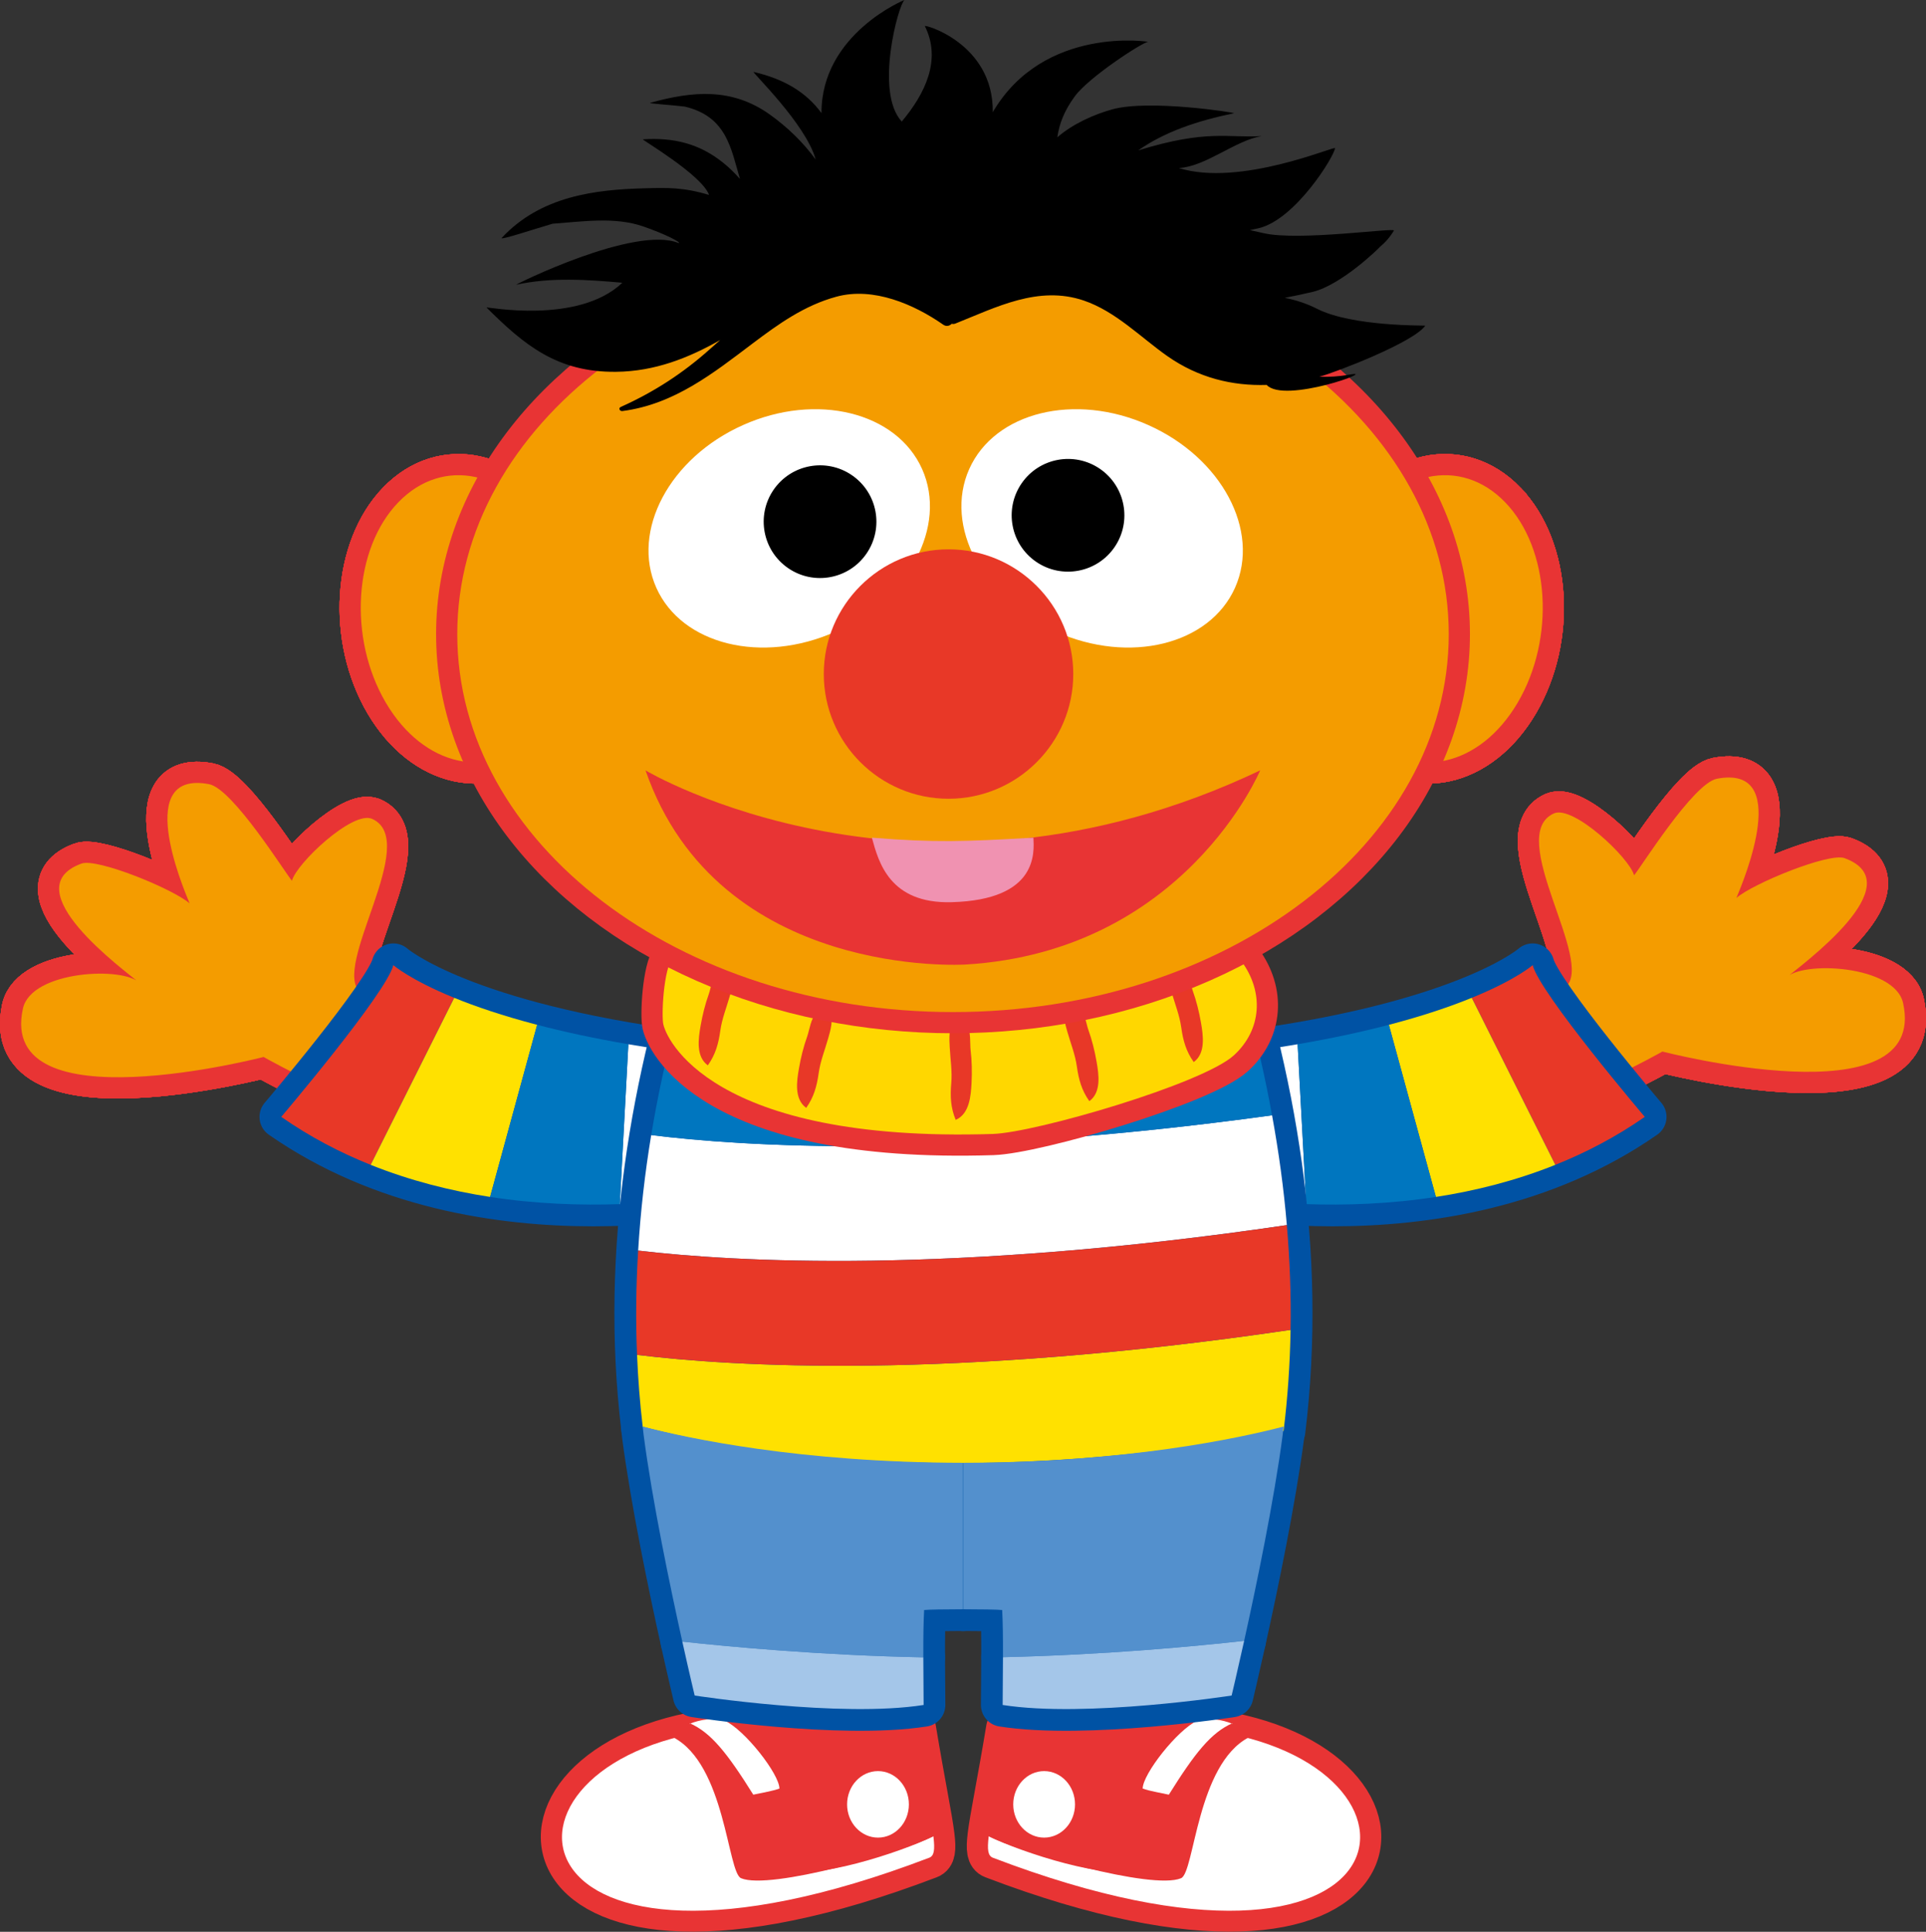 <?xml version="1.0" encoding="UTF-8" standalone="no"?>
<!-- Created with Inkscape (http://www.inkscape.org/) -->

<svg
   xmlns:dc="http://purl.org/dc/elements/1.1/"
   xmlns:cc="http://creativecommons.org/ns#"
   xmlns:rdf="http://www.w3.org/1999/02/22-rdf-syntax-ns#"
   xmlns:svg="http://www.w3.org/2000/svg"
   xmlns="http://www.w3.org/2000/svg"
   xmlns:sodipodi="http://sodipodi.sourceforge.net/DTD/sodipodi-0.dtd"
   xmlns:inkscape="http://www.inkscape.org/namespaces/inkscape"
   width="181.538"
   height="182.098"
   id="svg5696"
   version="1.1"
   inkscape:version="0.48.4 r9939"
   sodipodi:docname="ernie2.svg">
  <rect width="100%" height="100%" fill="#333333" stroke="none"/>
  <defs
     id="defs5698">
    <clipPath
       id="SVGID_2_">
      <rect
         height="88.863"
         width="111.498"
         y="518.962"
         x="382.05"
         id="use1087" />
    </clipPath>
    <clipPath
       id="SVGID_4_">
      <rect
         height="41.315"
         width="49.585"
         y="525.194"
         x="389.847"
         id="use1111" />
    </clipPath>
  </defs>
  <sodipodi:namedview
     id="base"
     pagecolor="#ffffff"
     bordercolor="#666666"
     borderopacity="1.0"
     inkscape:pageopacity="0.0"
     inkscape:pageshadow="2"
     inkscape:zoom="0.77472527"
     inkscape:cx="18.256836"
     inkscape:cy="123.0141"
     inkscape:current-layer="layer1"
     inkscape:document-units="px"
     showgrid="false"
     inkscape:window-width="763"
     inkscape:window-height="591"
     inkscape:window-x="592"
     inkscape:window-y="97"
     inkscape:window-maximized="0"
     fit-margin-top="0"
     fit-margin-left="0"
     fit-margin-right="0"
     fit-margin-bottom="0" />
  <g
     id="layer1"
     inkscape:label="Layer 1"
     inkscape:groupmode="layer"
     transform="translate(-299.686,-26.022)">
    <g
       transform="translate(-111.33,-45.489)"
       id="g5">
      <path
         inkscape:connector-curvature="0"
         style="fill:#e83827"
         d="m 500.385,171.87 c 23.66,6.955 49.699,-0.439 58.18,-7.315 2.875,-2.331 -5.729,-14.298 -1.083,-16.367 1.822,-0.81 7.123,4.188 7.555,5.83 0.577,-0.632 5.563,-8.671 7.81,-9.099 7.065,-1.347 2.593,9.431 1.836,11.237 1.578,-1.371 8.729,-4.291 10.194,-3.753 6.517,2.394 -4.052,10.054 -5.526,11.297 1.446,-1.638 10.252,-1.23 11.044,2.368 2.445,11.105 -22.686,4.566 -22.686,4.566 0,0 -36.761,21.22 -69.196,9.917"
         id="path7" />
      <path
         inkscape:connector-curvature="0"
         style="fill:none;stroke:#e83434;stroke-width:3.994;stroke-linecap:round;stroke-linejoin:round"
         d="m 500.385,171.87 c 23.66,6.955 49.699,-0.439 58.18,-7.315 2.875,-2.331 -5.729,-14.298 -1.083,-16.367 1.822,-0.81 7.123,4.188 7.555,5.83 0.577,-0.632 5.563,-8.671 7.81,-9.099 7.065,-1.347 2.593,9.431 1.836,11.237 1.578,-1.371 8.729,-4.291 10.194,-3.753 6.517,2.394 -4.052,10.054 -5.526,11.297 1.446,-1.638 10.252,-1.23 11.044,2.368 2.445,11.105 -22.686,4.566 -22.686,4.566 0,0 -36.761,21.22 -69.196,9.917"
         id="path9" />
      <path
         inkscape:connector-curvature="0"
         style="fill:#e83827"
         d="m 500.385,171.87 c 23.66,6.955 49.699,-0.439 58.18,-7.315 2.875,-2.331 -5.729,-14.298 -1.083,-16.367 1.822,-0.81 7.123,4.188 7.555,5.83 0.577,-0.632 5.563,-8.671 7.81,-9.099 7.065,-1.347 2.593,9.431 1.836,11.237 1.578,-1.371 8.729,-4.291 10.194,-3.753 6.517,2.394 -4.052,10.054 -5.526,11.297 1.446,-1.638 10.252,-1.23 11.044,2.368 2.445,11.105 -22.686,4.566 -22.686,4.566 0,0 -36.761,21.22 -69.196,9.917"
         id="path11" />
      <path
         inkscape:connector-curvature="0"
         style="fill:none;stroke:#e83434;stroke-width:3.994;stroke-linecap:round;stroke-linejoin:round"
         d="m 500.385,171.87 c 23.66,6.955 49.699,-0.439 58.18,-7.315 2.875,-2.331 -5.729,-14.298 -1.083,-16.367 1.822,-0.81 7.123,4.188 7.555,5.83 0.577,-0.632 5.563,-8.671 7.81,-9.099 7.065,-1.347 2.593,9.431 1.836,11.237 1.578,-1.371 8.729,-4.291 10.194,-3.753 6.517,2.394 -4.052,10.054 -5.526,11.297 1.446,-1.638 10.252,-1.23 11.044,2.368 2.445,11.105 -22.686,4.566 -22.686,4.566 0,0 -36.761,21.22 -69.196,9.917"
         id="path13" />
      <path
         inkscape:connector-curvature="0"
         style="fill:#e83827"
         d="m 500.385,171.87 c 23.66,6.955 49.699,-0.439 58.18,-7.315 2.875,-2.331 -5.729,-14.298 -1.083,-16.367 1.822,-0.81 7.123,4.188 7.555,5.83 0.577,-0.632 5.563,-8.671 7.81,-9.099 7.065,-1.347 2.593,9.431 1.836,11.237 1.578,-1.371 8.729,-4.291 10.194,-3.753 6.517,2.394 -4.052,10.054 -5.526,11.297 1.446,-1.638 10.252,-1.23 11.044,2.368 2.445,11.105 -22.686,4.566 -22.686,4.566 0,0 -36.761,21.22 -69.196,9.917"
         id="path15" />
      <path
         inkscape:connector-curvature="0"
         style="fill:none;stroke:#e83434;stroke-width:3.994;stroke-linecap:round;stroke-linejoin:round"
         d="m 500.385,171.87 c 23.66,6.955 49.699,-0.439 58.18,-7.315 2.875,-2.331 -5.729,-14.298 -1.083,-16.367 1.822,-0.81 7.123,4.188 7.555,5.83 0.577,-0.632 5.563,-8.671 7.81,-9.099 7.065,-1.347 2.593,9.431 1.836,11.237 1.578,-1.371 8.729,-4.291 10.194,-3.753 6.517,2.394 -4.052,10.054 -5.526,11.297 1.446,-1.638 10.252,-1.23 11.044,2.368 2.445,11.105 -22.686,4.566 -22.686,4.566 0,0 -36.761,21.22 -69.196,9.917"
         id="path17" />
      <path
         inkscape:connector-curvature="0"
         style="fill:#e83827"
         d="m 500.385,171.87 c 23.66,6.955 49.699,-0.439 58.18,-7.315 2.875,-2.331 -5.729,-14.298 -1.083,-16.367 1.822,-0.81 7.123,4.188 7.555,5.83 0.577,-0.632 5.563,-8.671 7.81,-9.099 7.065,-1.347 2.593,9.431 1.836,11.237 1.578,-1.371 8.729,-4.291 10.194,-3.753 6.517,2.394 -4.052,10.054 -5.526,11.297 1.446,-1.638 10.252,-1.23 11.044,2.368 2.445,11.105 -22.686,4.566 -22.686,4.566 0,0 -36.761,21.22 -69.196,9.917"
         id="path19" />
      <path
         inkscape:connector-curvature="0"
         style="fill:none;stroke:#e83434;stroke-width:3.994;stroke-linecap:round;stroke-linejoin:round"
         d="m 500.385,171.87 c 23.66,6.955 49.699,-0.439 58.18,-7.315 2.875,-2.331 -5.729,-14.298 -1.083,-16.367 1.822,-0.81 7.123,4.188 7.555,5.83 0.577,-0.632 5.563,-8.671 7.81,-9.099 7.065,-1.347 2.593,9.431 1.836,11.237 1.578,-1.371 8.729,-4.291 10.194,-3.753 6.517,2.394 -4.052,10.054 -5.526,11.297 1.446,-1.638 10.252,-1.23 11.044,2.368 2.445,11.105 -22.686,4.566 -22.686,4.566 0,0 -36.761,21.22 -69.196,9.917"
         id="path21" />
      <path
         inkscape:connector-curvature="0"
         style="fill:#e83827"
         d="m 500.385,171.87 c 23.66,6.955 49.699,-0.439 58.18,-7.315 2.875,-2.331 -5.729,-14.298 -1.083,-16.367 1.822,-0.81 7.123,4.188 7.555,5.83 0.577,-0.632 5.563,-8.671 7.81,-9.099 7.065,-1.347 2.593,9.431 1.836,11.237 1.578,-1.371 8.729,-4.291 10.194,-3.753 6.517,2.394 -4.052,10.054 -5.526,11.297 1.446,-1.638 10.252,-1.23 11.044,2.368 2.445,11.105 -22.686,4.566 -22.686,4.566 0,0 -36.761,21.22 -69.196,9.917"
         id="path23" />
      <path
         inkscape:connector-curvature="0"
         style="fill:none;stroke:#e83434;stroke-width:3.994;stroke-linecap:round;stroke-linejoin:round"
         d="m 500.385,171.87 c 23.66,6.955 49.699,-0.439 58.18,-7.315 2.875,-2.331 -5.729,-14.298 -1.083,-16.367 1.822,-0.81 7.123,4.188 7.555,5.83 0.577,-0.632 5.563,-8.671 7.81,-9.099 7.065,-1.347 2.593,9.431 1.836,11.237 1.578,-1.371 8.729,-4.291 10.194,-3.753 6.517,2.394 -4.052,10.054 -5.526,11.297 1.446,-1.638 10.252,-1.23 11.044,2.368 2.445,11.105 -22.686,4.566 -22.686,4.566 0,0 -36.761,21.22 -69.196,9.917"
         id="path25" />
      <path
         inkscape:connector-curvature="0"
         style="fill:#e83827"
         d="m 500.385,171.87 c 23.66,6.955 49.699,-0.439 58.18,-7.315 2.875,-2.331 -5.729,-14.298 -1.083,-16.367 1.822,-0.81 7.123,4.188 7.555,5.83 0.577,-0.632 5.563,-8.671 7.81,-9.099 7.065,-1.347 2.593,9.431 1.836,11.237 1.578,-1.371 8.729,-4.291 10.194,-3.753 6.517,2.394 -4.052,10.054 -5.526,11.297 1.446,-1.638 10.252,-1.23 11.044,2.368 2.445,11.105 -22.686,4.566 -22.686,4.566 0,0 -36.761,21.22 -69.196,9.917"
         id="path27" />
      <path
         inkscape:connector-curvature="0"
         style="fill:none;stroke:#e83434;stroke-width:3.994;stroke-linecap:round;stroke-linejoin:round"
         d="m 500.385,171.87 c 23.66,6.955 49.699,-0.439 58.18,-7.315 2.875,-2.331 -5.729,-14.298 -1.083,-16.367 1.822,-0.81 7.123,4.188 7.555,5.83 0.577,-0.632 5.563,-8.671 7.81,-9.099 7.065,-1.347 2.593,9.431 1.836,11.237 1.578,-1.371 8.729,-4.291 10.194,-3.753 6.517,2.394 -4.052,10.054 -5.526,11.297 1.446,-1.638 10.252,-1.23 11.044,2.368 2.445,11.105 -22.686,4.566 -22.686,4.566 0,0 -36.761,21.22 -69.196,9.917"
         id="path29" />
      <path
         inkscape:connector-curvature="0"
         style="fill:#e83827"
         d="m 500.385,171.87 c 23.66,6.955 49.699,-0.439 58.18,-7.315 2.875,-2.331 -5.729,-14.298 -1.083,-16.367 1.822,-0.81 7.123,4.188 7.555,5.83 0.577,-0.632 5.563,-8.671 7.81,-9.099 7.065,-1.347 2.593,9.431 1.836,11.237 1.578,-1.371 8.729,-4.291 10.194,-3.753 6.517,2.394 -4.052,10.054 -5.526,11.297 1.446,-1.638 10.252,-1.23 11.044,2.368 2.445,11.105 -22.686,4.566 -22.686,4.566 0,0 -36.761,21.22 -69.196,9.917"
         id="path31" />
      <path
         inkscape:connector-curvature="0"
         style="fill:none;stroke:#e83434;stroke-width:3.994;stroke-linecap:round;stroke-linejoin:round"
         d="m 500.385,171.87 c 23.66,6.955 49.699,-0.439 58.18,-7.315 2.875,-2.331 -5.729,-14.298 -1.083,-16.367 1.822,-0.81 7.123,4.188 7.555,5.83 0.577,-0.632 5.563,-8.671 7.81,-9.099 7.065,-1.347 2.593,9.431 1.836,11.237 1.578,-1.371 8.729,-4.291 10.194,-3.753 6.517,2.394 -4.052,10.054 -5.526,11.297 1.446,-1.638 10.252,-1.23 11.044,2.368 2.445,11.105 -22.686,4.566 -22.686,4.566 0,0 -36.761,21.22 -69.196,9.917"
         id="path33" />
      <path
         inkscape:connector-curvature="0"
         style="fill:#f49c00"
         d="m 500.385,171.87 c 23.66,6.955 49.699,-0.439 58.18,-7.315 2.875,-2.331 -5.729,-14.298 -1.083,-16.367 1.822,-0.81 7.123,4.188 7.555,5.83 0.577,-0.632 5.563,-8.671 7.81,-9.099 7.065,-1.347 2.593,9.431 1.836,11.237 1.578,-1.371 8.729,-4.291 10.194,-3.753 6.517,2.394 -4.052,10.054 -5.526,11.297 1.446,-1.638 10.252,-1.23 11.044,2.368 2.445,11.105 -22.686,4.566 -22.686,4.566 0,0 -36.761,21.22 -69.196,9.917"
         id="path35" />
      <path
         inkscape:connector-curvature="0"
         style="fill:#0052a4"
         d="m 566.047,176.793 c 0,0 -9.904,-11.652 -10.568,-14.302 0,0 -5.742,5.1 -25.336,7.959 l -8.672,12.964 c 0,0 25.582,6.6 44.576,-6.621"
         id="path37" />
      <path
         inkscape:connector-curvature="0"
         style="fill:none;stroke:#0052a4;stroke-width:4.096;stroke-linecap:round;stroke-linejoin:round"
         d="m 566.047,176.793 c 0,0 -9.904,-11.652 -10.568,-14.302 0,0 -5.742,5.1 -25.336,7.959 l -8.672,12.964 c 0,0 25.582,6.6 44.576,-6.621 z"
         id="path39" />
      <path
         inkscape:connector-curvature="0"
         style="fill:#e83827"
         d="m 566.047,176.793 c 0,0 -9.904,-11.652 -10.568,-14.302 0,0 -1.544,1.367 -5.742,3.08 l 7.877,15.744 c 2.882,-1.154 5.724,-2.634 8.433,-4.522"
         id="path41" />
      <path
         inkscape:connector-curvature="0"
         style="fill:#ffe100"
         d="m 557.613,181.315 -7.877,-15.744 c -1.975,0.807 -4.538,1.689 -7.811,2.544 l 4.434,16.224 c 3.683,-0.568 7.503,-1.52 11.254,-3.024"
         id="path43" />
      <path
         inkscape:connector-curvature="0"
         style="fill:#ffffff"
         d="m 521.471,183.414 c 0,0 5.207,1.343 12.664,1.603 l -0.81,-15.072 c -1.021,0.175 -2.074,0.344 -3.183,0.506 l -8.671,12.963 z"
         id="path45" />
      <path
         inkscape:connector-curvature="0"
         style="fill:#0076bf"
         d="m 546.359,184.339 -4.434,-16.224 c -2.452,0.643 -5.302,1.267 -8.601,1.83 l 0.81,15.073 c 3.652,0.126 7.842,-0.004 12.225,-0.679"
         id="path47" />
      <path
         inkscape:connector-curvature="0"
         style="fill:#e83827"
         d="m 503.186,172.382 c -23.66,6.954 -49.697,-0.44 -58.18,-7.316 -2.875,-2.33 5.731,-14.297 1.081,-16.366 -1.819,-0.81 -7.121,4.188 -7.553,5.831 -0.576,-0.633 -5.562,-8.672 -7.811,-9.1 -7.064,-1.347 -2.589,9.431 -1.835,11.237 -1.577,-1.372 -8.728,-4.292 -10.194,-3.753 -6.517,2.393 4.052,10.054 5.526,11.297 -1.446,-1.638 -10.249,-1.231 -11.043,2.369 -2.445,11.104 22.685,4.564 22.685,4.564 0,0 36.761,21.22 69.196,9.918"
         id="path49" />
      <path
         inkscape:connector-curvature="0"
         style="fill:none;stroke:#e83434;stroke-width:3.994;stroke-linecap:round;stroke-linejoin:round"
         d="m 503.186,172.382 c -23.66,6.954 -49.697,-0.44 -58.18,-7.316 -2.875,-2.33 5.731,-14.297 1.081,-16.366 -1.819,-0.81 -7.121,4.188 -7.553,5.831 -0.576,-0.633 -5.562,-8.672 -7.811,-9.1 -7.064,-1.347 -2.589,9.431 -1.835,11.237 -1.577,-1.372 -8.728,-4.292 -10.194,-3.753 -6.517,2.393 4.052,10.054 5.526,11.297 -1.446,-1.638 -10.249,-1.231 -11.043,2.369 -2.445,11.104 22.685,4.564 22.685,4.564 0,0 36.761,21.22 69.196,9.918"
         id="path51" />
      <path
         inkscape:connector-curvature="0"
         style="fill:#e83827"
         d="m 503.186,172.382 c -23.66,6.954 -49.697,-0.44 -58.18,-7.316 -2.875,-2.33 5.731,-14.297 1.081,-16.366 -1.819,-0.81 -7.121,4.188 -7.553,5.831 -0.576,-0.633 -5.562,-8.672 -7.811,-9.1 -7.064,-1.347 -2.589,9.431 -1.835,11.237 -1.577,-1.372 -8.728,-4.292 -10.194,-3.753 -6.517,2.393 4.052,10.054 5.526,11.297 -1.446,-1.638 -10.249,-1.231 -11.043,2.369 -2.445,11.104 22.685,4.564 22.685,4.564 0,0 36.761,21.22 69.196,9.918"
         id="path53" />
      <path
         inkscape:connector-curvature="0"
         style="fill:none;stroke:#e83434;stroke-width:3.994;stroke-linecap:round;stroke-linejoin:round"
         d="m 503.186,172.382 c -23.66,6.954 -49.697,-0.44 -58.18,-7.316 -2.875,-2.33 5.731,-14.297 1.081,-16.366 -1.819,-0.81 -7.121,4.188 -7.553,5.831 -0.576,-0.633 -5.562,-8.672 -7.811,-9.1 -7.064,-1.347 -2.589,9.431 -1.835,11.237 -1.577,-1.372 -8.728,-4.292 -10.194,-3.753 -6.517,2.393 4.052,10.054 5.526,11.297 -1.446,-1.638 -10.249,-1.231 -11.043,2.369 -2.445,11.104 22.685,4.564 22.685,4.564 0,0 36.761,21.22 69.196,9.918"
         id="path55" />
      <path
         inkscape:connector-curvature="0"
         style="fill:#e83827"
         d="m 503.186,172.382 c -23.66,6.954 -49.697,-0.44 -58.18,-7.316 -2.875,-2.33 5.731,-14.297 1.081,-16.366 -1.819,-0.81 -7.121,4.188 -7.553,5.831 -0.576,-0.633 -5.562,-8.672 -7.811,-9.1 -7.064,-1.347 -2.589,9.431 -1.835,11.237 -1.577,-1.372 -8.728,-4.292 -10.194,-3.753 -6.517,2.393 4.052,10.054 5.526,11.297 -1.446,-1.638 -10.249,-1.231 -11.043,2.369 -2.445,11.104 22.685,4.564 22.685,4.564 0,0 36.761,21.22 69.196,9.918"
         id="path57" />
      <path
         inkscape:connector-curvature="0"
         style="fill:none;stroke:#e83434;stroke-width:3.994;stroke-linecap:round;stroke-linejoin:round"
         d="m 503.186,172.382 c -23.66,6.954 -49.697,-0.44 -58.18,-7.316 -2.875,-2.33 5.731,-14.297 1.081,-16.366 -1.819,-0.81 -7.121,4.188 -7.553,5.831 -0.576,-0.633 -5.562,-8.672 -7.811,-9.1 -7.064,-1.347 -2.589,9.431 -1.835,11.237 -1.577,-1.372 -8.728,-4.292 -10.194,-3.753 -6.517,2.393 4.052,10.054 5.526,11.297 -1.446,-1.638 -10.249,-1.231 -11.043,2.369 -2.445,11.104 22.685,4.564 22.685,4.564 0,0 36.761,21.22 69.196,9.918"
         id="path59" />
      <path
         inkscape:connector-curvature="0"
         style="fill:#e83827"
         d="m 503.186,172.382 c -23.66,6.954 -49.697,-0.44 -58.18,-7.316 -2.875,-2.33 5.731,-14.297 1.081,-16.366 -1.819,-0.81 -7.121,4.188 -7.553,5.831 -0.576,-0.633 -5.562,-8.672 -7.811,-9.1 -7.064,-1.347 -2.589,9.431 -1.835,11.237 -1.577,-1.372 -8.728,-4.292 -10.194,-3.753 -6.517,2.393 4.052,10.054 5.526,11.297 -1.446,-1.638 -10.249,-1.231 -11.043,2.369 -2.445,11.104 22.685,4.564 22.685,4.564 0,0 36.761,21.22 69.196,9.918"
         id="path61" />
      <path
         inkscape:connector-curvature="0"
         style="fill:none;stroke:#e83434;stroke-width:3.994;stroke-linecap:round;stroke-linejoin:round"
         d="m 503.186,172.382 c -23.66,6.954 -49.697,-0.44 -58.18,-7.316 -2.875,-2.33 5.731,-14.297 1.081,-16.366 -1.819,-0.81 -7.121,4.188 -7.553,5.831 -0.576,-0.633 -5.562,-8.672 -7.811,-9.1 -7.064,-1.347 -2.589,9.431 -1.835,11.237 -1.577,-1.372 -8.728,-4.292 -10.194,-3.753 -6.517,2.393 4.052,10.054 5.526,11.297 -1.446,-1.638 -10.249,-1.231 -11.043,2.369 -2.445,11.104 22.685,4.564 22.685,4.564 0,0 36.761,21.22 69.196,9.918"
         id="path63" />
      <path
         inkscape:connector-curvature="0"
         style="fill:#e83827"
         d="m 503.186,172.382 c -23.66,6.954 -49.697,-0.44 -58.18,-7.316 -2.875,-2.33 5.731,-14.297 1.081,-16.366 -1.819,-0.81 -7.121,4.188 -7.553,5.831 -0.576,-0.633 -5.562,-8.672 -7.811,-9.1 -7.064,-1.347 -2.589,9.431 -1.835,11.237 -1.577,-1.372 -8.728,-4.292 -10.194,-3.753 -6.517,2.393 4.052,10.054 5.526,11.297 -1.446,-1.638 -10.249,-1.231 -11.043,2.369 -2.445,11.104 22.685,4.564 22.685,4.564 0,0 36.761,21.22 69.196,9.918"
         id="path65" />
      <path
         inkscape:connector-curvature="0"
         style="fill:none;stroke:#e83434;stroke-width:3.994;stroke-linecap:round;stroke-linejoin:round"
         d="m 503.186,172.382 c -23.66,6.954 -49.697,-0.44 -58.18,-7.316 -2.875,-2.33 5.731,-14.297 1.081,-16.366 -1.819,-0.81 -7.121,4.188 -7.553,5.831 -0.576,-0.633 -5.562,-8.672 -7.811,-9.1 -7.064,-1.347 -2.589,9.431 -1.835,11.237 -1.577,-1.372 -8.728,-4.292 -10.194,-3.753 -6.517,2.393 4.052,10.054 5.526,11.297 -1.446,-1.638 -10.249,-1.231 -11.043,2.369 -2.445,11.104 22.685,4.564 22.685,4.564 0,0 36.761,21.22 69.196,9.918"
         id="path67" />
      <path
         inkscape:connector-curvature="0"
         style="fill:#e83827"
         d="m 503.186,172.382 c -23.66,6.954 -49.697,-0.44 -58.18,-7.316 -2.875,-2.33 5.731,-14.297 1.081,-16.366 -1.819,-0.81 -7.121,4.188 -7.553,5.831 -0.576,-0.633 -5.562,-8.672 -7.811,-9.1 -7.064,-1.347 -2.589,9.431 -1.835,11.237 -1.577,-1.372 -8.728,-4.292 -10.194,-3.753 -6.517,2.393 4.052,10.054 5.526,11.297 -1.446,-1.638 -10.249,-1.231 -11.043,2.369 -2.445,11.104 22.685,4.564 22.685,4.564 0,0 36.761,21.22 69.196,9.918"
         id="path69" />
      <path
         inkscape:connector-curvature="0"
         style="fill:none;stroke:#e83434;stroke-width:3.994;stroke-linecap:round;stroke-linejoin:round"
         d="m 503.186,172.382 c -23.66,6.954 -49.697,-0.44 -58.18,-7.316 -2.875,-2.33 5.731,-14.297 1.081,-16.366 -1.819,-0.81 -7.121,4.188 -7.553,5.831 -0.576,-0.633 -5.562,-8.672 -7.811,-9.1 -7.064,-1.347 -2.589,9.431 -1.835,11.237 -1.577,-1.372 -8.728,-4.292 -10.194,-3.753 -6.517,2.393 4.052,10.054 5.526,11.297 -1.446,-1.638 -10.249,-1.231 -11.043,2.369 -2.445,11.104 22.685,4.564 22.685,4.564 0,0 36.761,21.22 69.196,9.918"
         id="path71" />
      <path
         inkscape:connector-curvature="0"
         style="fill:#e83827"
         d="m 503.186,172.382 c -23.66,6.954 -49.697,-0.44 -58.18,-7.316 -2.875,-2.33 5.731,-14.297 1.081,-16.366 -1.819,-0.81 -7.121,4.188 -7.553,5.831 -0.576,-0.633 -5.562,-8.672 -7.811,-9.1 -7.064,-1.347 -2.589,9.431 -1.835,11.237 -1.577,-1.372 -8.728,-4.292 -10.194,-3.753 -6.517,2.393 4.052,10.054 5.526,11.297 -1.446,-1.638 -10.249,-1.231 -11.043,2.369 -2.445,11.104 22.685,4.564 22.685,4.564 0,0 36.761,21.22 69.196,9.918"
         id="path73" />
      <path
         inkscape:connector-curvature="0"
         style="fill:none;stroke:#e83434;stroke-width:3.994;stroke-linecap:round;stroke-linejoin:round"
         d="m 503.186,172.382 c -23.66,6.954 -49.697,-0.44 -58.18,-7.316 -2.875,-2.33 5.731,-14.297 1.081,-16.366 -1.819,-0.81 -7.121,4.188 -7.553,5.831 -0.576,-0.633 -5.562,-8.672 -7.811,-9.1 -7.064,-1.347 -2.589,9.431 -1.835,11.237 -1.577,-1.372 -8.728,-4.292 -10.194,-3.753 -6.517,2.393 4.052,10.054 5.526,11.297 -1.446,-1.638 -10.249,-1.231 -11.043,2.369 -2.445,11.104 22.685,4.564 22.685,4.564 0,0 36.761,21.22 69.196,9.918"
         id="path75" />
      <path
         inkscape:connector-curvature="0"
         style="fill:#f49c00"
         d="m 503.186,172.382 c -23.66,6.954 -49.697,-0.44 -58.18,-7.316 -2.875,-2.33 5.731,-14.297 1.081,-16.366 -1.819,-0.81 -7.121,4.188 -7.553,5.831 -0.576,-0.633 -5.562,-8.672 -7.811,-9.1 -7.064,-1.347 -2.589,9.431 -1.835,11.237 -1.577,-1.372 -8.728,-4.292 -10.194,-3.753 -6.517,2.393 4.052,10.054 5.526,11.297 -1.446,-1.638 -10.249,-1.231 -11.043,2.369 -2.445,11.104 22.685,4.564 22.685,4.564 0,0 36.761,21.22 69.196,9.918"
         id="path77" />
      <path
         inkscape:connector-curvature="0"
         style="fill:#0052a4"
         d="m 437.524,176.793 c 0,0 9.903,-11.652 10.568,-14.302 0,0 5.74,5.1 25.333,7.959 l 8.674,12.964 c 0.001,0 -25.582,6.6 -44.575,-6.621"
         id="path79" />
      <path
         inkscape:connector-curvature="0"
         style="fill:none;stroke:#0052a4;stroke-width:4.096;stroke-linecap:round;stroke-linejoin:round"
         d="m 437.524,176.793 c 0,0 9.903,-11.652 10.568,-14.302 0,0 5.74,5.1 25.333,7.959 l 8.674,12.964 c 0.001,0 -25.582,6.6 -44.575,-6.621 z"
         id="path81" />
      <path
         inkscape:connector-curvature="0"
         style="fill:#e83827"
         d="m 437.524,176.793 c 0,0 9.903,-11.652 10.568,-14.302 0,0 1.544,1.367 5.74,3.08 l -7.877,15.744 c -2.881,-1.154 -5.722,-2.634 -8.431,-4.522"
         id="path83" />
      <path
         inkscape:connector-curvature="0"
         style="fill:#ffe100"
         d="m 445.957,181.315 7.876,-15.744 c 1.976,0.807 4.542,1.689 7.812,2.544 l -4.434,16.224 c -3.682,-0.568 -7.504,-1.52 -11.254,-3.024"
         id="path85" />
      <path
         inkscape:connector-curvature="0"
         style="fill:#ffffff"
         d="m 482.1,183.414 c 0,0 -5.207,1.343 -12.664,1.603 l 0.808,-15.072 c 1.021,0.175 2.077,0.344 3.183,0.506 l 8.673,12.963 z"
         id="path87" />
      <path
         inkscape:connector-curvature="0"
         style="fill:#0076bf"
         d="m 457.212,184.339 4.432,-16.224 c 2.454,0.643 5.305,1.267 8.6,1.83 l -0.809,15.073 c -3.65,0.126 -7.839,-0.004 -12.223,-0.679"
         id="path89" />
      <path
         inkscape:connector-curvature="0"
         style="fill:#0052a4"
         d="m 532.006,206.404 c 2.084,-16.887 -0.875,-33.469 -6.09,-48.781 l -0.227,-5.094 -47.679,1.056 -0.495,4.697 c -5.037,15.01 -7.875,31.218 -5.916,47.726 6.478,1.73 28.883,6.524 60.407,0.396"
         id="path91" />
      <path
         inkscape:connector-curvature="0"
         style="fill:none;stroke:#0052a4;stroke-width:4.096;stroke-linecap:round;stroke-linejoin:round"
         d="m 532.006,206.404 c 2.084,-16.887 -0.875,-33.469 -6.09,-48.781 l -0.227,-5.094 -47.679,1.056 -0.495,4.697 c -5.037,15.01 -7.875,31.218 -5.916,47.726 6.478,1.73 28.883,6.524 60.407,0.396 z"
         id="path93" />
      <path
         inkscape:connector-curvature="0"
         style="fill:#e83827"
         d="m 498.993,244.576 0,0 c -0.207,-1.741 -0.866,-4.82 -1.75,-10.135 -2.607,0.118 -5.666,-0.143 -8.069,-0.099 -4.159,-0.323 -7.789,-0.219 -10.908,0.196 0.021,0.013 0.043,0.03 0.064,0.043 -23.086,3.041 -19.673,27.281 20.276,12.02 0.453,-0.171 0.549,-0.725 0.387,-2.025"
         id="path95" />
      <path
         inkscape:connector-curvature="0"
         style="fill:none;stroke:#e83434;stroke-width:3.994;stroke-linecap:round;stroke-linejoin:round"
         d="m 498.993,244.576 0,0 c -0.207,-1.741 -0.866,-4.82 -1.75,-10.135 -2.607,0.118 -5.666,-0.143 -8.069,-0.099 -4.159,-0.323 -7.789,-0.219 -10.908,0.196 0.021,0.013 0.043,0.03 0.064,0.043 -23.086,3.041 -19.673,27.281 20.276,12.02 0.453,-0.171 0.549,-0.725 0.387,-2.025 z"
         id="path97" />
      <path
         inkscape:connector-curvature="0"
         style="fill:#ffffff"
         d="m 484.664,247.738 c -1.319,-0.541 -0.52,-9.968 -6.288,-13.138 -23.136,3.013 -19.747,27.296 20.23,12.027 0.454,-0.174 0.548,-0.726 0.387,-2.027 -2.994,1.502 -11.524,4.29 -14.329,3.138"
         id="path99" />
      <path
         inkscape:connector-curvature="0"
         style="fill:#e83434"
         d="m 480.863,248.559 c 2.709,1.151 15.242,-2.457 18.13,-3.958 -0.207,-1.739 -0.866,-4.82 -1.75,-10.133 -2.607,0.115 -5.666,-0.144 -8.068,-0.1 -4.16,-0.322 -10.119,-0.289 -14.7,0.911 4.908,2.563 5.116,12.738 6.388,13.28"
         id="path101" />
      <path
         inkscape:connector-curvature="0"
         style="fill:#ffffff"
         d="m 496.684,241.6 c 0,1.73 -1.302,3.132 -2.91,3.132 -1.609,0 -2.914,-1.402 -2.914,-3.132 0,-1.733 1.305,-3.137 2.914,-3.137 1.608,0 2.91,1.404 2.91,3.137"
         id="path103" />
      <path
         inkscape:connector-curvature="0"
         style="fill:#ffffff"
         d="m 476.01,233.941 c 2.03,0.888 3.554,2.826 6.008,6.744 0.976,-0.212 1.736,-0.323 2.465,-0.576 -0.01,-1.369 -3.256,-5.523 -5.16,-6.407 -0.791,-0.366 -2.498,-0.054 -3.272,0.296"
         id="path105" />
      <path
         inkscape:connector-curvature="0"
         style="fill:#e83827"
         d="m 504.598,246.601 c 39.949,15.261 43.36,-8.979 20.276,-12.02 0.021,-0.013 0.043,-0.03 0.063,-0.044 -3.118,-0.414 -6.75,-0.517 -10.909,-0.195 -2.401,-0.043 -5.461,0.217 -8.069,0.099 -0.882,5.315 -1.541,8.394 -1.751,10.134 l 0.002,0.001 c -0.162,1.3 -0.065,1.854 0.388,2.025"
         id="path107" />
      <path
         inkscape:connector-curvature="0"
         style="fill:none;stroke:#e83434;stroke-width:3.994;stroke-linecap:round;stroke-linejoin:round"
         d="m 504.598,246.601 c 39.949,15.261 43.36,-8.979 20.276,-12.02 0.021,-0.013 0.043,-0.03 0.063,-0.044 -3.118,-0.414 -6.75,-0.517 -10.909,-0.195 -2.401,-0.043 -5.461,0.217 -8.069,0.099 -0.882,5.315 -1.541,8.394 -1.751,10.134 l 0.002,0.001 c -0.162,1.3 -0.065,1.854 0.388,2.025 z"
         id="path109" />
      <path
         inkscape:connector-curvature="0"
         style="fill:#ffffff"
         d="m 518.538,247.738 c 1.319,-0.541 0.521,-9.968 6.289,-13.138 23.135,3.013 19.748,27.296 -20.229,12.027 -0.453,-0.174 -0.55,-0.726 -0.388,-2.027 2.994,1.502 11.524,4.29 14.328,3.138"
         id="path111" />
      <path
         inkscape:connector-curvature="0"
         style="fill:#e83434"
         d="m 522.34,248.559 c -2.709,1.151 -15.242,-2.457 -18.132,-3.958 0.21,-1.739 0.869,-4.82 1.751,-10.133 2.608,0.115 5.668,-0.144 8.069,-0.1 4.159,-0.322 10.12,-0.289 14.701,0.911 -4.91,2.563 -5.116,12.738 -6.389,13.28"
         id="path113" />
      <path
         inkscape:connector-curvature="0"
         style="fill:#ffffff"
         d="m 506.52,241.6 c 0,1.73 1.305,3.132 2.912,3.132 1.607,0 2.912,-1.402 2.912,-3.132 0,-1.733 -1.305,-3.137 -2.912,-3.137 -1.607,0 -2.912,1.404 -2.912,3.137"
         id="path115" />
      <path
         inkscape:connector-curvature="0"
         style="fill:#ffffff"
         d="m 527.195,233.941 c -2.034,0.888 -3.557,2.826 -6.008,6.744 -0.977,-0.212 -1.739,-0.323 -2.466,-0.576 0.007,-1.369 3.257,-5.523 5.159,-6.407 0.791,-0.366 2.499,-0.054 3.271,0.296"
         id="path117" />
      <path
         inkscape:connector-curvature="0"
         style="fill:#0052a4"
         d="m 498.121,223.28 c 0.391,-0.049 2.012,-0.074 3.678,-0.075 h -0.029 v -13.804 h 0.029 c -15.377,-0.02 -26.031,-2.326 -30.206,-3.416 0.03,0.26 0.054,0.518 0.087,0.778 0.815,6.239 2.506,14.336 3.649,19.496 4.644,0.506 13.175,1.291 22.715,1.48 -0.005,-2.074 0.017,-3.28 0.077,-4.459"
         id="path119" />
      <path
         inkscape:connector-curvature="0"
         style="fill:none;stroke:#0052a4;stroke-width:4.096;stroke-linecap:round;stroke-linejoin:round"
         d="m 498.121,223.28 c 0.391,-0.049 2.012,-0.074 3.678,-0.075 h -0.029 v -13.804 h 0.029 c -15.377,-0.02 -26.031,-2.326 -30.206,-3.416 0.03,0.26 0.054,0.518 0.087,0.778 0.815,6.239 2.506,14.336 3.649,19.496 4.644,0.506 13.175,1.291 22.715,1.48 -0.005,-2.074 0.017,-3.28 0.077,-4.459 z"
         id="path121" />
      <path
         inkscape:connector-curvature="0"
         style="fill:#0052a4"
         d="m 476.493,231.338 c 0,0 13.701,2.128 21.58,0.891 -0.017,-1.878 -0.027,-3.321 -0.029,-4.49 -9.54,-0.189 -18.071,-0.975 -22.715,-1.48 0.677,3.054 1.164,5.079 1.164,5.079"
         id="path123" />
      <path
         inkscape:connector-curvature="0"
         style="fill:none;stroke:#0052a4;stroke-width:4.096;stroke-linecap:round;stroke-linejoin:round"
         d="m 476.493,231.338 c 0,0 13.701,2.128 21.58,0.891 -0.017,-1.878 -0.027,-3.321 -0.029,-4.49 -9.54,-0.189 -18.071,-0.975 -22.715,-1.48 0.677,3.054 1.164,5.079 1.164,5.079 z"
         id="path125" />
      <path
         inkscape:connector-curvature="0"
         style="fill:#0052a4"
         d="m 532.004,205.985 c -4.177,1.09 -14.828,3.396 -30.205,3.416 h 0.028 v 13.804 h -0.028 c 1.666,10e-4 3.286,0.026 3.679,0.075 0.059,1.177 0.081,2.379 0.075,4.447 9.754,-0.223 18.371,-1.055 22.733,-1.543 1.143,-5.162 2.819,-13.213 3.632,-19.421 0.032,-0.26 0.055,-0.518 0.086,-0.778"
         id="path127" />
      <path
         inkscape:connector-curvature="0"
         style="fill:none;stroke:#0052a4;stroke-width:4.096;stroke-linecap:round;stroke-linejoin:round"
         d="m 532.004,205.985 c -4.177,1.09 -14.828,3.396 -30.205,3.416 h 0.028 v 13.804 h -0.028 c 1.666,10e-4 3.286,0.026 3.679,0.075 0.059,1.177 0.081,2.379 0.075,4.447 9.754,-0.223 18.371,-1.055 22.733,-1.543 1.143,-5.162 2.819,-13.213 3.632,-19.421 0.032,-0.26 0.055,-0.518 0.086,-0.778 z"
         id="path129" />
      <path
         inkscape:connector-curvature="0"
         style="fill:#0052a4"
         d="m 505.523,232.229 c 7.879,1.237 21.582,-0.89 21.582,-0.89 0,0 0.493,-2.059 1.181,-5.154 -4.362,0.488 -12.979,1.319 -22.733,1.541 -0.002,1.172 -0.014,2.618 -0.03,4.503"
         id="path131" />
      <path
         inkscape:connector-curvature="0"
         style="fill:none;stroke:#0052a4;stroke-width:4.096;stroke-linecap:round;stroke-linejoin:round"
         d="m 505.523,232.229 c 7.879,1.237 21.582,-0.89 21.582,-0.89 0,0 0.493,-2.059 1.181,-5.154 -4.362,0.488 -12.979,1.319 -22.733,1.541 -0.002,1.172 -0.014,2.618 -0.03,4.503 z"
         id="path133" />
      <polygon
         style="fill:#0052a4"
         points="501.827,223.205 501.827,209.401 501.799,209.401 501.77,209.401 501.77,223.205 501.799,223.205 "
         id="polygon135" />
      <polygon
         style="fill:none;stroke:#0052a4;stroke-width:4.096;stroke-linecap:round;stroke-linejoin:round"
         points="501.827,223.205 501.827,209.401 501.799,209.401 501.77,209.401 501.77,223.205 501.799,223.205 "
         id="polygon137" />
      <path
         inkscape:connector-curvature="0"
         style="fill:#e83434"
         d="m 461.472,140.817 c -4.215,4.371 -10.522,2.997 -14.089,-3.066 -3.563,-6.063 -3.038,-14.521 1.176,-18.89 4.216,-4.37 10.523,-2.997 14.087,3.067 3.567,6.064 3.04,14.521 -1.174,18.889"
         id="path139" />
      <path
         inkscape:connector-curvature="0"
         style="fill:none;stroke:#e83434;stroke-width:3.994"
         d="m 461.472,140.817 c -4.215,4.371 -10.522,2.997 -14.089,-3.066 -3.563,-6.063 -3.038,-14.521 1.176,-18.89 4.216,-4.37 10.523,-2.997 14.087,3.067 3.567,6.064 3.04,14.521 -1.174,18.889 z"
         id="path141" />
      <path
         inkscape:connector-curvature="0"
         style="fill:#e83434"
         d="m 461.472,140.817 c -4.215,4.371 -10.522,2.997 -14.089,-3.066 -3.563,-6.063 -3.038,-14.521 1.176,-18.89 4.216,-4.37 10.523,-2.997 14.087,3.067 3.567,6.064 3.04,14.521 -1.174,18.889"
         id="path143" />
      <path
         inkscape:connector-curvature="0"
         style="fill:none;stroke:#e83434;stroke-width:3.994"
         d="m 461.472,140.817 c -4.215,4.371 -10.522,2.997 -14.089,-3.066 -3.563,-6.063 -3.038,-14.521 1.176,-18.89 4.216,-4.37 10.523,-2.997 14.087,3.067 3.567,6.064 3.04,14.521 -1.174,18.889 z"
         id="path145" />
      <path
         inkscape:connector-curvature="0"
         style="fill:#e83827"
         d="m 461.472,140.817 c -4.215,4.371 -10.522,2.997 -14.089,-3.066 -3.563,-6.063 -3.038,-14.521 1.176,-18.89 4.216,-4.37 10.523,-2.997 14.087,3.067 3.567,6.064 3.04,14.521 -1.174,18.889"
         id="path147" />
      <path
         inkscape:connector-curvature="0"
         style="fill:none;stroke:#e83434;stroke-width:3.994;stroke-linecap:round;stroke-linejoin:round"
         d="m 461.472,140.817 c -4.215,4.371 -10.522,2.997 -14.089,-3.066 -3.563,-6.063 -3.038,-14.521 1.176,-18.89 4.216,-4.37 10.523,-2.997 14.087,3.067 3.567,6.064 3.04,14.521 -1.174,18.889 z"
         id="path149" />
      <path
         inkscape:connector-curvature="0"
         style="fill:#f49c00"
         d="m 461.472,140.817 c -4.215,4.371 -10.522,2.997 -14.089,-3.066 -3.563,-6.063 -3.038,-14.521 1.176,-18.89 4.216,-4.37 10.523,-2.997 14.087,3.067 3.567,6.064 3.04,14.521 -1.174,18.889"
         id="path151" />
      <path
         inkscape:connector-curvature="0"
         style="fill:none;stroke:#e83434;stroke-width:3.994"
         d="m 461.472,140.817 c -4.215,4.371 -10.522,2.997 -14.089,-3.066 -3.563,-6.063 -3.038,-14.521 1.176,-18.89 4.216,-4.37 10.523,-2.997 14.087,3.067 3.567,6.064 3.04,14.521 -1.174,18.889 z"
         id="path153" />
      <path
         inkscape:connector-curvature="0"
         style="fill:#e83434"
         d="m 461.472,140.817 c -4.215,4.371 -10.522,2.997 -14.089,-3.066 -3.563,-6.063 -3.038,-14.521 1.176,-18.89 4.216,-4.37 10.523,-2.997 14.087,3.067 3.567,6.064 3.04,14.521 -1.174,18.889"
         id="path155" />
      <path
         inkscape:connector-curvature="0"
         style="fill:none;stroke:#e83434;stroke-width:3.994"
         d="m 461.472,140.817 c -4.215,4.371 -10.522,2.997 -14.089,-3.066 -3.563,-6.063 -3.038,-14.521 1.176,-18.89 4.216,-4.37 10.523,-2.997 14.087,3.067 3.567,6.064 3.04,14.521 -1.174,18.889 z"
         id="path157" />
      <path
         inkscape:connector-curvature="0"
         style="fill:#e83434"
         d="m 461.472,140.817 c -4.215,4.371 -10.522,2.997 -14.089,-3.066 -3.563,-6.063 -3.038,-14.521 1.176,-18.89 4.216,-4.37 10.523,-2.997 14.087,3.067 3.567,6.064 3.04,14.521 -1.174,18.889"
         id="path159" />
      <path
         inkscape:connector-curvature="0"
         style="fill:none;stroke:#e83434;stroke-width:3.994"
         d="m 461.472,140.817 c -4.215,4.371 -10.522,2.997 -14.089,-3.066 -3.563,-6.063 -3.038,-14.521 1.176,-18.89 4.216,-4.37 10.523,-2.997 14.087,3.067 3.567,6.064 3.04,14.521 -1.174,18.889 z"
         id="path161" />
      <path
         inkscape:connector-curvature="0"
         style="fill:#e83827"
         d="m 461.472,140.817 c -4.215,4.371 -10.522,2.997 -14.089,-3.066 -3.563,-6.063 -3.038,-14.521 1.176,-18.89 4.216,-4.37 10.523,-2.997 14.087,3.067 3.567,6.064 3.04,14.521 -1.174,18.889"
         id="path163" />
      <path
         inkscape:connector-curvature="0"
         style="fill:none;stroke:#e83434;stroke-width:3.994;stroke-linecap:round;stroke-linejoin:round"
         d="m 461.472,140.817 c -4.215,4.371 -10.522,2.997 -14.089,-3.066 -3.563,-6.063 -3.038,-14.521 1.176,-18.89 4.216,-4.37 10.523,-2.997 14.087,3.067 3.567,6.064 3.04,14.521 -1.174,18.889 z"
         id="path165" />
      <path
         inkscape:connector-curvature="0"
         style="fill:#f49c00"
         d="m 461.472,140.817 c -4.215,4.371 -10.522,2.997 -14.089,-3.066 -3.563,-6.063 -3.038,-14.521 1.176,-18.89 4.216,-4.37 10.523,-2.997 14.087,3.067 3.567,6.064 3.04,14.521 -1.174,18.889"
         id="path167" />
      <path
         inkscape:connector-curvature="0"
         style="fill:#e83434"
         d="m 552.89,118.861 c -4.215,-4.37 -10.524,-2.997 -14.089,3.067 -3.565,6.061 -3.038,14.521 1.176,18.889 4.215,4.371 10.523,2.998 14.088,-3.065 3.566,-6.065 3.039,-14.522 -1.175,-18.891"
         id="path169" />
      <path
         inkscape:connector-curvature="0"
         style="fill:none;stroke:#e83434;stroke-width:3.994"
         d="m 552.89,118.861 c -4.215,-4.37 -10.524,-2.997 -14.089,3.067 -3.565,6.061 -3.038,14.521 1.176,18.889 4.215,4.371 10.523,2.998 14.088,-3.065 3.566,-6.065 3.039,-14.522 -1.175,-18.891 z"
         id="path171" />
      <path
         inkscape:connector-curvature="0"
         style="fill:#e83434"
         d="m 552.89,118.861 c -4.215,-4.37 -10.524,-2.997 -14.089,3.067 -3.565,6.061 -3.038,14.521 1.176,18.889 4.215,4.371 10.523,2.998 14.088,-3.065 3.566,-6.065 3.039,-14.522 -1.175,-18.891"
         id="path173" />
      <path
         inkscape:connector-curvature="0"
         style="fill:none;stroke:#e83434;stroke-width:3.994"
         d="m 552.89,118.861 c -4.215,-4.37 -10.524,-2.997 -14.089,3.067 -3.565,6.061 -3.038,14.521 1.176,18.889 4.215,4.371 10.523,2.998 14.088,-3.065 3.566,-6.065 3.039,-14.522 -1.175,-18.891 z"
         id="path175" />
      <path
         inkscape:connector-curvature="0"
         style="fill:#e83827"
         d="m 552.89,118.861 c -4.215,-4.37 -10.524,-2.997 -14.089,3.067 -3.565,6.061 -3.038,14.521 1.176,18.889 4.215,4.371 10.523,2.998 14.088,-3.065 3.566,-6.065 3.039,-14.522 -1.175,-18.891"
         id="path177" />
      <path
         inkscape:connector-curvature="0"
         style="fill:none;stroke:#e83434;stroke-width:3.994;stroke-linecap:round;stroke-linejoin:round"
         d="m 552.89,118.861 c -4.215,-4.37 -10.524,-2.997 -14.089,3.067 -3.565,6.061 -3.038,14.521 1.176,18.889 4.215,4.371 10.523,2.998 14.088,-3.065 3.566,-6.065 3.039,-14.522 -1.175,-18.891 z"
         id="path179" />
      <path
         inkscape:connector-curvature="0"
         style="fill:#f49c00"
         d="m 552.89,118.861 c -4.215,-4.37 -10.524,-2.997 -14.089,3.067 -3.565,6.061 -3.038,14.521 1.176,18.889 4.215,4.371 10.523,2.998 14.088,-3.065 3.566,-6.065 3.039,-14.522 -1.175,-18.891"
         id="path181" />
      <path
         inkscape:connector-curvature="0"
         style="fill:none;stroke:#e83434;stroke-width:3.994"
         d="m 552.89,118.861 c -4.215,-4.37 -10.524,-2.997 -14.089,3.067 -3.565,6.061 -3.038,14.521 1.176,18.889 4.215,4.371 10.523,2.998 14.088,-3.065 3.566,-6.065 3.039,-14.522 -1.175,-18.891 z"
         id="path183" />
      <path
         inkscape:connector-curvature="0"
         style="fill:#e83434"
         d="m 552.89,118.861 c -4.215,-4.37 -10.524,-2.997 -14.089,3.067 -3.565,6.061 -3.038,14.521 1.176,18.889 4.215,4.371 10.523,2.998 14.088,-3.065 3.566,-6.065 3.039,-14.522 -1.175,-18.891"
         id="path185" />
      <path
         inkscape:connector-curvature="0"
         style="fill:none;stroke:#e83434;stroke-width:3.994"
         d="m 552.89,118.861 c -4.215,-4.37 -10.524,-2.997 -14.089,3.067 -3.565,6.061 -3.038,14.521 1.176,18.889 4.215,4.371 10.523,2.998 14.088,-3.065 3.566,-6.065 3.039,-14.522 -1.175,-18.891 z"
         id="path187" />
      <path
         inkscape:connector-curvature="0"
         style="fill:#e83434"
         d="m 552.89,118.861 c -4.215,-4.37 -10.524,-2.997 -14.089,3.067 -3.565,6.061 -3.038,14.521 1.176,18.889 4.215,4.371 10.523,2.998 14.088,-3.065 3.566,-6.065 3.039,-14.522 -1.175,-18.891"
         id="path189" />
      <path
         inkscape:connector-curvature="0"
         style="fill:none;stroke:#e83434;stroke-width:3.994"
         d="m 552.89,118.861 c -4.215,-4.37 -10.524,-2.997 -14.089,3.067 -3.565,6.061 -3.038,14.521 1.176,18.889 4.215,4.371 10.523,2.998 14.088,-3.065 3.566,-6.065 3.039,-14.522 -1.175,-18.891 z"
         id="path191" />
      <path
         inkscape:connector-curvature="0"
         style="fill:#e83827"
         d="m 552.89,118.861 c -4.215,-4.37 -10.524,-2.997 -14.089,3.067 -3.565,6.061 -3.038,14.521 1.176,18.889 4.215,4.371 10.523,2.998 14.088,-3.065 3.566,-6.065 3.039,-14.522 -1.175,-18.891"
         id="path193" />
      <path
         inkscape:connector-curvature="0"
         style="fill:none;stroke:#e83434;stroke-width:3.994;stroke-linecap:round;stroke-linejoin:round"
         d="m 552.89,118.861 c -4.215,-4.37 -10.524,-2.997 -14.089,3.067 -3.565,6.061 -3.038,14.521 1.176,18.889 4.215,4.371 10.523,2.998 14.088,-3.065 3.566,-6.065 3.039,-14.522 -1.175,-18.891 z"
         id="path195" />
      <path
         inkscape:connector-curvature="0"
         style="fill:#f49c00"
         d="m 552.89,118.861 c -4.215,-4.37 -10.524,-2.997 -14.089,3.067 -3.565,6.061 -3.038,14.521 1.176,18.889 4.215,4.371 10.523,2.998 14.088,-3.065 3.566,-6.065 3.039,-14.522 -1.175,-18.891"
         id="path197" />
      <path
         inkscape:connector-curvature="0"
         style="fill:#e83827"
         d="m 498.652,140.595 -2.962,9.411 c 0.585,0.16 7.843,14.269 21.999,20.98 0.119,-2.992 0.607,-6.027 1.1,-8.425 -12.176,-7.269 -18.993,-21.094 -20.137,-21.966"
         id="path199" />
      <path
         inkscape:connector-curvature="0"
         style="fill:#ffe100"
         d="m 471.062,199.227 c 0.095,2.254 0.266,4.515 0.534,6.781 6.477,1.73 28.883,6.524 60.406,0.396 0.393,-3.191 0.607,-6.371 0.659,-9.533 -32.257,4.752 -52.782,3.435 -61.599,2.356"
         id="path201" />
      <path
         inkscape:connector-curvature="0"
         style="fill:#ffe100"
         d="m 528.613,166.456 c -0.769,-2.84 -1.628,-5.643 -2.561,-8.408 -23.824,2.82 -40.119,2.181 -48.895,1.324 -0.956,2.919 -1.824,5.883 -2.589,8.885 9.093,0.944 27.112,1.738 54.045,-1.801"
         id="path203" />
      <path
         inkscape:connector-curvature="0"
         style="fill:#e83827"
         d="m 526.053,158.049 c -0.049,-0.141 -0.092,-0.285 -0.14,-0.426 l -0.228,-5.093 -47.68,1.054 -0.494,4.697 c -0.121,0.363 -0.234,0.728 -0.354,1.092 8.776,0.856 25.072,1.495 48.896,-1.324"
         id="path205" />
      <path
         inkscape:connector-curvature="0"
         style="fill:#ffffff"
         d="m 472.396,178.508 c -0.594,3.591 -1.008,7.223 -1.23,10.886 9.034,1.066 29.414,2.272 61.143,-2.401 -0.293,-3.484 -0.77,-6.934 -1.393,-10.35 -30.611,4.228 -50.119,2.911 -58.52,1.865"
         id="path207" />
      <path
         inkscape:connector-curvature="0"
         style="fill:#0076bf"
         d="m 474.568,168.257 c -0.862,3.373 -1.6,6.792 -2.172,10.251 8.401,1.046 27.908,2.363 58.519,-1.865 -0.625,-3.437 -1.396,-6.839 -2.302,-10.187 -26.933,3.539 -44.952,2.745 -54.045,1.801"
         id="path209" />
      <path
         inkscape:connector-curvature="0"
         style="fill:#e83827"
         d="m 471.166,189.394 c -0.199,3.256 -0.244,6.536 -0.104,9.832 8.815,1.08 29.342,2.398 61.599,-2.355 0.055,-3.315 -0.073,-6.609 -0.353,-9.878 -31.728,4.673 -52.108,3.467 -61.142,2.401"
         id="path211" />
      <path
         inkscape:connector-curvature="0"
         style="fill:#e83827"
         d="m 474.596,161.651 c -0.95,0.576 -1.237,5.027 -1.082,6.276 0.18,1.436 4.491,11.316 31.079,10.476 4.032,-0.126 19.791,-4.725 22.729,-7.417 2.622,-2.405 2.834,-5.956 0.733,-8.829 -1.909,-2.613 -17.778,4.994 -22.27,5.65 -4.183,0.611 -11.255,0.403 -15.268,-0.778 -4.083,-1.203 -14.502,-6.154 -16.048,-5.33"
         id="path213" />
      <path
         inkscape:connector-curvature="0"
         style="fill:none;stroke:#e83434;stroke-width:3.994;stroke-linecap:round;stroke-linejoin:round"
         d="m 474.596,161.651 c -0.95,0.576 -1.237,5.027 -1.082,6.276 0.18,1.436 4.491,11.316 31.079,10.476 4.032,-0.126 19.791,-4.725 22.729,-7.417 2.622,-2.405 2.834,-5.956 0.733,-8.829 -1.909,-2.613 -17.778,4.994 -22.27,5.65 -4.183,0.611 -11.255,0.403 -15.268,-0.778 -4.083,-1.203 -14.502,-6.154 -16.048,-5.33"
         id="path215" />
      <path
         inkscape:connector-curvature="0"
         style="fill:#ffd700"
         d="m 474.596,161.651 c -0.95,0.576 -1.237,5.027 -1.082,6.276 0.18,1.436 4.491,11.316 31.079,10.476 4.032,-0.126 19.791,-4.725 22.729,-7.417 2.622,-2.405 2.834,-5.956 0.733,-8.829 -1.909,-2.613 -17.778,4.994 -22.27,5.65 -4.183,0.611 -11.255,0.403 -15.268,-0.778 -4.083,-1.203 -14.502,-6.154 -16.048,-5.33"
         id="path217" />
      <path
         inkscape:connector-curvature="0"
         style="fill:#e83827"
         d="m 478.665,163.085 c -0.472,0.329 -0.645,1.59 -0.835,2.116 -0.348,0.965 -0.602,1.995 -0.777,3.002 -0.214,1.212 -0.462,2.904 0.68,3.733 0.727,-1.02 1.006,-2.05 1.176,-3.267 0.158,-1.132 0.588,-2.188 0.899,-3.282 0.186,-0.657 0.578,-1.959 0.112,-2.589 -0.506,-0.685 -1.277,-0.231 -1.656,0.344"
         id="path219" />
      <path
         inkscape:connector-curvature="0"
         style="fill:#e83827"
         d="m 487.937,167.092 c -0.473,0.328 -0.645,1.59 -0.835,2.115 -0.35,0.965 -0.602,1.996 -0.777,3.002 -0.215,1.213 -0.465,2.905 0.68,3.736 0.727,-1.021 1.004,-2.051 1.176,-3.27 0.156,-1.133 0.586,-2.188 0.897,-3.284 0.188,-0.655 0.581,-1.956 0.112,-2.588 -0.504,-0.685 -1.278,-0.23 -1.653,0.344"
         id="path221" />
      <path
         inkscape:connector-curvature="0"
         style="fill:#e83827"
         d="m 512.76,166.459 c 0.475,0.329 0.645,1.59 0.836,2.116 0.348,0.965 0.602,1.994 0.777,3.002 0.214,1.213 0.463,2.904 -0.679,3.733 -0.728,-1.019 -1.006,-2.05 -1.177,-3.267 -0.158,-1.131 -0.586,-2.188 -0.899,-3.282 -0.187,-0.656 -0.579,-1.959 -0.111,-2.59 0.505,-0.683 1.279,-0.23 1.654,0.345"
         id="path223" />
      <path
         inkscape:connector-curvature="0"
         style="fill:#e83827"
         d="m 522.6,162.776 c 0.475,0.329 0.644,1.59 0.836,2.116 0.348,0.966 0.601,1.994 0.777,3.002 0.213,1.213 0.461,2.904 -0.68,3.733 -0.727,-1.02 -1.007,-2.05 -1.177,-3.267 -0.157,-1.132 -0.587,-2.188 -0.897,-3.282 -0.188,-0.656 -0.579,-1.958 -0.113,-2.589 0.506,-0.684 1.279,-0.231 1.655,0.344"
         id="path225" />
      <path
         inkscape:connector-curvature="0"
         style="fill:#e83827"
         d="m 502.156,168.237 c 0.391,0.427 0.276,1.693 0.344,2.248 0.125,1.021 0.143,2.079 0.091,3.101 -0.063,1.229 -0.196,2.934 -1.494,3.49 -0.481,-1.158 -0.524,-2.224 -0.419,-3.449 0.1,-1.139 -0.085,-2.264 -0.145,-3.4 -0.037,-0.681 -0.129,-2.038 0.467,-2.549 0.645,-0.555 1.298,0.06 1.536,0.705"
         id="path227" />
      <path
         inkscape:connector-curvature="0"
         style="fill:#f49c00"
         d="m 547.57,131.286 c 0,19.675 -20.921,35.627 -46.726,35.627 -25.807,0 -46.728,-15.952 -46.728,-35.627 0,-19.677 20.921,-35.629 46.728,-35.629 25.805,0 46.726,15.952 46.726,35.629"
         id="path229" />
      <ellipse
         d="m 547.571,131.286 c 0,19.676 -20.92,35.627 -46.727,35.627 -25.807,0 -46.727,-15.951 -46.727,-35.627 0,-19.676 20.92,-35.627 46.727,-35.627 25.807,0 46.727,15.951 46.727,35.627 z"
         sodipodi:ry="35.626999"
         sodipodi:rx="46.727001"
         sodipodi:cy="131.286"
         sodipodi:cx="500.84399"
         style="fill:none;stroke:#e83434;stroke-width:3.994;stroke-linecap:round;stroke-linejoin:round"
         cx="500.844"
         cy="131.286"
         rx="46.727"
         ry="35.627"
         id="ellipse231" />
      <path
         inkscape:connector-curvature="0"
         style="fill:#f49c00"
         d="m 547.57,131.286 c 0,19.675 -20.921,35.627 -46.726,35.627 -25.807,0 -46.728,-15.952 -46.728,-35.627 0,-19.677 20.921,-35.629 46.728,-35.629 25.805,0 46.726,15.952 46.726,35.629"
         id="path233" />
      <path
         inkscape:connector-curvature="0"
         style="fill:#e83434"
         d="m 492.696,123.684 c -1.652,2.422 -4.958,3.045 -7.38,1.391 -2.424,-1.655 -3.046,-4.959 -1.394,-7.383 1.654,-2.421 4.96,-3.046 7.384,-1.392 2.423,1.655 3.046,4.959 1.39,7.384"
         id="path235" />
      <circle
         d="m 493.622,120.688 c 0,2.934 -2.378,5.312 -5.312,5.312 -2.934,0 -5.312,-2.378 -5.312,-5.312 0,-2.934 2.378,-5.312 5.312,-5.312 2.934,0 5.312,2.378 5.312,5.312 z"
         sodipodi:ry="5.3119998"
         sodipodi:rx="5.3119998"
         sodipodi:cy="120.688"
         sodipodi:cx="488.31"
         style="fill:none;stroke:#e83434;stroke-width:0.553"
         cx="488.31"
         cy="120.688"
         r="5.312"
         id="circle237" />
      <path
         inkscape:connector-curvature="0"
         style="fill:#e83434"
         d="m 507.297,117.092 c -1.653,2.423 -1.031,5.731 1.393,7.383 2.422,1.651 5.729,1.028 7.383,-1.394 1.652,-2.42 1.029,-5.727 -1.392,-7.383 -2.424,-1.654 -5.729,-1.03 -7.384,1.394"
         id="path239" />
      <path
         inkscape:connector-curvature="0"
         style="fill:none;stroke:#e83434;stroke-width:0.553"
         d="m 507.297,117.092 c -1.653,2.423 -1.031,5.731 1.393,7.383 2.422,1.651 5.729,1.028 7.383,-1.394 1.652,-2.42 1.029,-5.727 -1.392,-7.383 -2.424,-1.654 -5.729,-1.03 -7.384,1.394 z"
         id="path241" />
      <path
         inkscape:connector-curvature="0"
         style="fill:#ffffff"
         d="m 527.426,126.913 c -2.402,5.379 -9.957,7.237 -16.876,4.148 -6.918,-3.087 -10.581,-9.955 -8.179,-15.334 2.402,-5.379 9.956,-7.239 16.875,-4.15 6.92,3.087 10.581,9.954 8.18,15.336"
         id="path243" />
      <path
         inkscape:connector-curvature="0"
         style="fill:#ffffff"
         d="m 472.877,126.913 c 2.402,5.379 9.959,7.237 16.877,4.148 6.917,-3.087 10.58,-9.955 8.178,-15.334 -2.402,-5.379 -9.959,-7.239 -16.876,-4.15 -6.919,3.087 -10.579,9.954 -8.179,15.336"
         id="path245" />
      <path
         inkscape:connector-curvature="0"
         d="m 492.696,123.684 c -1.652,2.422 -4.958,3.045 -7.38,1.391 -2.424,-1.655 -3.046,-4.959 -1.394,-7.383 1.654,-2.421 4.96,-3.046 7.384,-1.392 2.423,1.655 3.046,4.959 1.39,7.384"
         id="path247" />
      <path
         inkscape:connector-curvature="0"
         d="m 507.297,117.092 c -1.653,2.423 -1.031,5.731 1.393,7.383 2.422,1.651 5.729,1.028 7.383,-1.394 1.652,-2.42 1.029,-5.727 -1.392,-7.383 -2.424,-1.654 -5.729,-1.03 -7.384,1.394"
         id="path249" />
      <path
         inkscape:connector-curvature="0"
         style="fill:#e83434"
         d="m 471.861,144.131 c 0,0 25.662,15.334 57.934,0 0,0 -7.141,17.066 -27.774,18.302 0,0 -23.283,1.483 -30.16,-18.302"
         id="path251" />
      <path
         inkscape:connector-curvature="0"
         d="m 538.243,106.819 c -1.028,0.188 -1.963,0.237 -2.875,0.205 1.632,-0.439 8.918,-3.258 9.988,-4.815 0.018,-0.031 -6.86,0.106 -10.197,-1.589 -0.952,-0.483 -1.979,-0.824 -3.043,-1.034 0.863,-0.172 1.73,-0.347 2.592,-0.551 2.771,-0.654 6.372,-4.216 6.372,-4.25 0.523,-0.433 0.973,-0.945 1.318,-1.54 0.177,-0.303 -8.969,1.016 -12.289,0.244 -0.423,-0.099 -0.849,-0.193 -1.276,-0.286 0.288,-0.057 0.575,-0.121 0.861,-0.189 3.448,-0.849 7.098,-6.785 7.155,-7.536 0.019,-0.248 -8.932,3.672 -14.719,1.875 2.563,-0.15 5.251,-2.572 7.803,-3.016 0.103,-0.017 0.104,-0.006 0,0 -3.152,0.206 -5.11,-0.666 -11.633,1.352 2.479,-1.748 5.578,-2.796 9.029,-3.502 0.234,-0.047 -7.992,-1.334 -11.472,-0.368 -1.697,0.469 -3.732,1.366 -5.181,2.636 0.187,-1.305 0.662,-2.513 1.644,-3.859 1.347,-1.839 6.44,-5.131 6.905,-5.138 0.234,-0.002 -9.815,-1.61 -14.635,6.63 0.094,-6.564 -6.693,-8.378 -6.395,-8.103 1.571,3.142 0.039,6.34 -2.182,8.984 -2.586,-2.782 -0.291,-11.096 0.258,-11.457 0.083,-0.055 -7.857,3.173 -7.824,10.662 -1.47,-2.006 -3.559,-3.221 -6.392,-3.881 -0.271,-0.065 4.925,4.887 5.845,8.26 -1.179,-1.624 -2.671,-3.068 -4.347,-4.262 -3.55,-2.521 -7.247,-2.2 -11.255,-1.085 -0.232,0.063 2.194,0.217 3.258,0.353 3.98,0.938 4.361,3.989 5.207,6.824 -0.51,-0.59 -1.063,-1.114 -1.582,-1.529 -2.236,-1.803 -4.66,-2.397 -7.568,-2.21 -0.168,0.012 5.546,3.339 6.237,5.243 -2.421,-0.726 -3.897,-0.684 -6.042,-0.628 -4.689,0.122 -9.833,0.736 -13.496,4.674 -0.258,0.276 3.229,-0.881 4.784,-1.332 2.896,-0.209 5.857,-0.673 8.551,0.256 2.172,0.748 3.616,1.538 3.344,1.571 -4.123,-1.715 -15.562,3.976 -15.312,3.922 3.243,-0.714 6.657,-0.484 9.997,-0.187 -4.189,3.993 -12.897,2.238 -12.803,2.334 3.555,3.539 6.665,6.123 12.214,6.062 3.666,-0.039 6.85,-1.314 9.811,-2.994 -0.328,0.288 -0.654,0.578 -0.975,0.862 -2.527,2.256 -5.229,4.022 -8.402,5.448 -0.242,0.11 -0.088,0.415 0.156,0.384 4.9,-0.632 8.606,-3.601 12.27,-6.365 2.408,-1.813 4.859,-3.586 7.9,-4.414 3.498,-0.956 7.353,0.736 10.073,2.635 0.292,0.205 0.604,0.117 0.8,-0.083 0.104,0.029 0.223,0.029 0.344,-0.021 3.849,-1.533 7.822,-3.619 12.095,-2.173 3.026,1.026 5.387,3.487 7.893,5.245 2.931,2.052 6.12,2.814 9.357,2.712 1.652,1.811 10.665,-1.493 7.834,-0.976"
         id="path253" />
      <path
         inkscape:connector-curvature="0"
         style="fill:#e83827"
         d="m 512.178,135.051 c 0,6.481 -5.276,11.755 -11.757,11.755 -6.483,0 -11.757,-5.274 -11.757,-11.755 0,-6.483 5.273,-11.758 11.757,-11.758 6.48,0 11.757,5.275 11.757,11.758"
         id="path255" />
      <path
         inkscape:connector-curvature="0"
         style="fill:#5390cd"
         d="m 498.121,223.28 c 0.391,-0.049 2.012,-0.074 3.678,-0.075 h -0.029 v -13.804 h 0.029 c -15.377,-0.02 -26.031,-2.326 -30.206,-3.416 0.03,0.26 0.054,0.518 0.087,0.778 0.815,6.239 2.506,14.336 3.649,19.496 4.644,0.506 13.175,1.291 22.715,1.48 -0.005,-2.074 0.017,-3.28 0.077,-4.459"
         id="path257" />
      <path
         inkscape:connector-curvature="0"
         style="fill:#a4c6e9"
         d="m 476.493,231.338 c 0,0 13.701,2.128 21.58,0.891 -0.017,-1.878 -0.027,-3.321 -0.029,-4.49 -9.54,-0.189 -18.071,-0.975 -22.715,-1.48 0.677,3.054 1.164,5.079 1.164,5.079"
         id="path259" />
      <path
         inkscape:connector-curvature="0"
         style="fill:#5390cd"
         d="m 532.004,205.985 c -4.177,1.09 -14.828,3.396 -30.205,3.416 h 0.028 v 13.804 h -0.028 c 1.666,10e-4 3.286,0.026 3.679,0.075 0.059,1.177 0.081,2.379 0.075,4.447 9.754,-0.223 18.371,-1.055 22.733,-1.543 1.143,-5.162 2.819,-13.213 3.632,-19.421 0.032,-0.26 0.055,-0.518 0.086,-0.778"
         id="path261" />
      <path
         inkscape:connector-curvature="0"
         style="fill:#a4c6e9"
         d="m 505.523,232.229 c 7.879,1.237 21.582,-0.89 21.582,-0.89 0,0 0.493,-2.059 1.181,-5.154 -4.362,0.488 -12.979,1.319 -22.733,1.541 -0.002,1.172 -0.014,2.618 -0.03,4.503"
         id="path263" />
      <polygon
         style="fill:#5390cd"
         points="501.827,223.205 501.827,209.401 501.799,209.401 501.77,209.401 501.77,223.205 501.799,223.205 "
         id="polygon265" />
      <path
         inkscape:connector-curvature="0"
         style="fill:#f092b1"
         d="m 493.196,150.475 c 0.625,2.268 1.649,6.246 7.526,6.081 8.186,-0.228 7.762,-4.728 7.701,-6.083 -6.592,0.377 -9.232,0.477 -15.227,0.002"
         id="path267" />
    </g>
  </g>
</svg>
